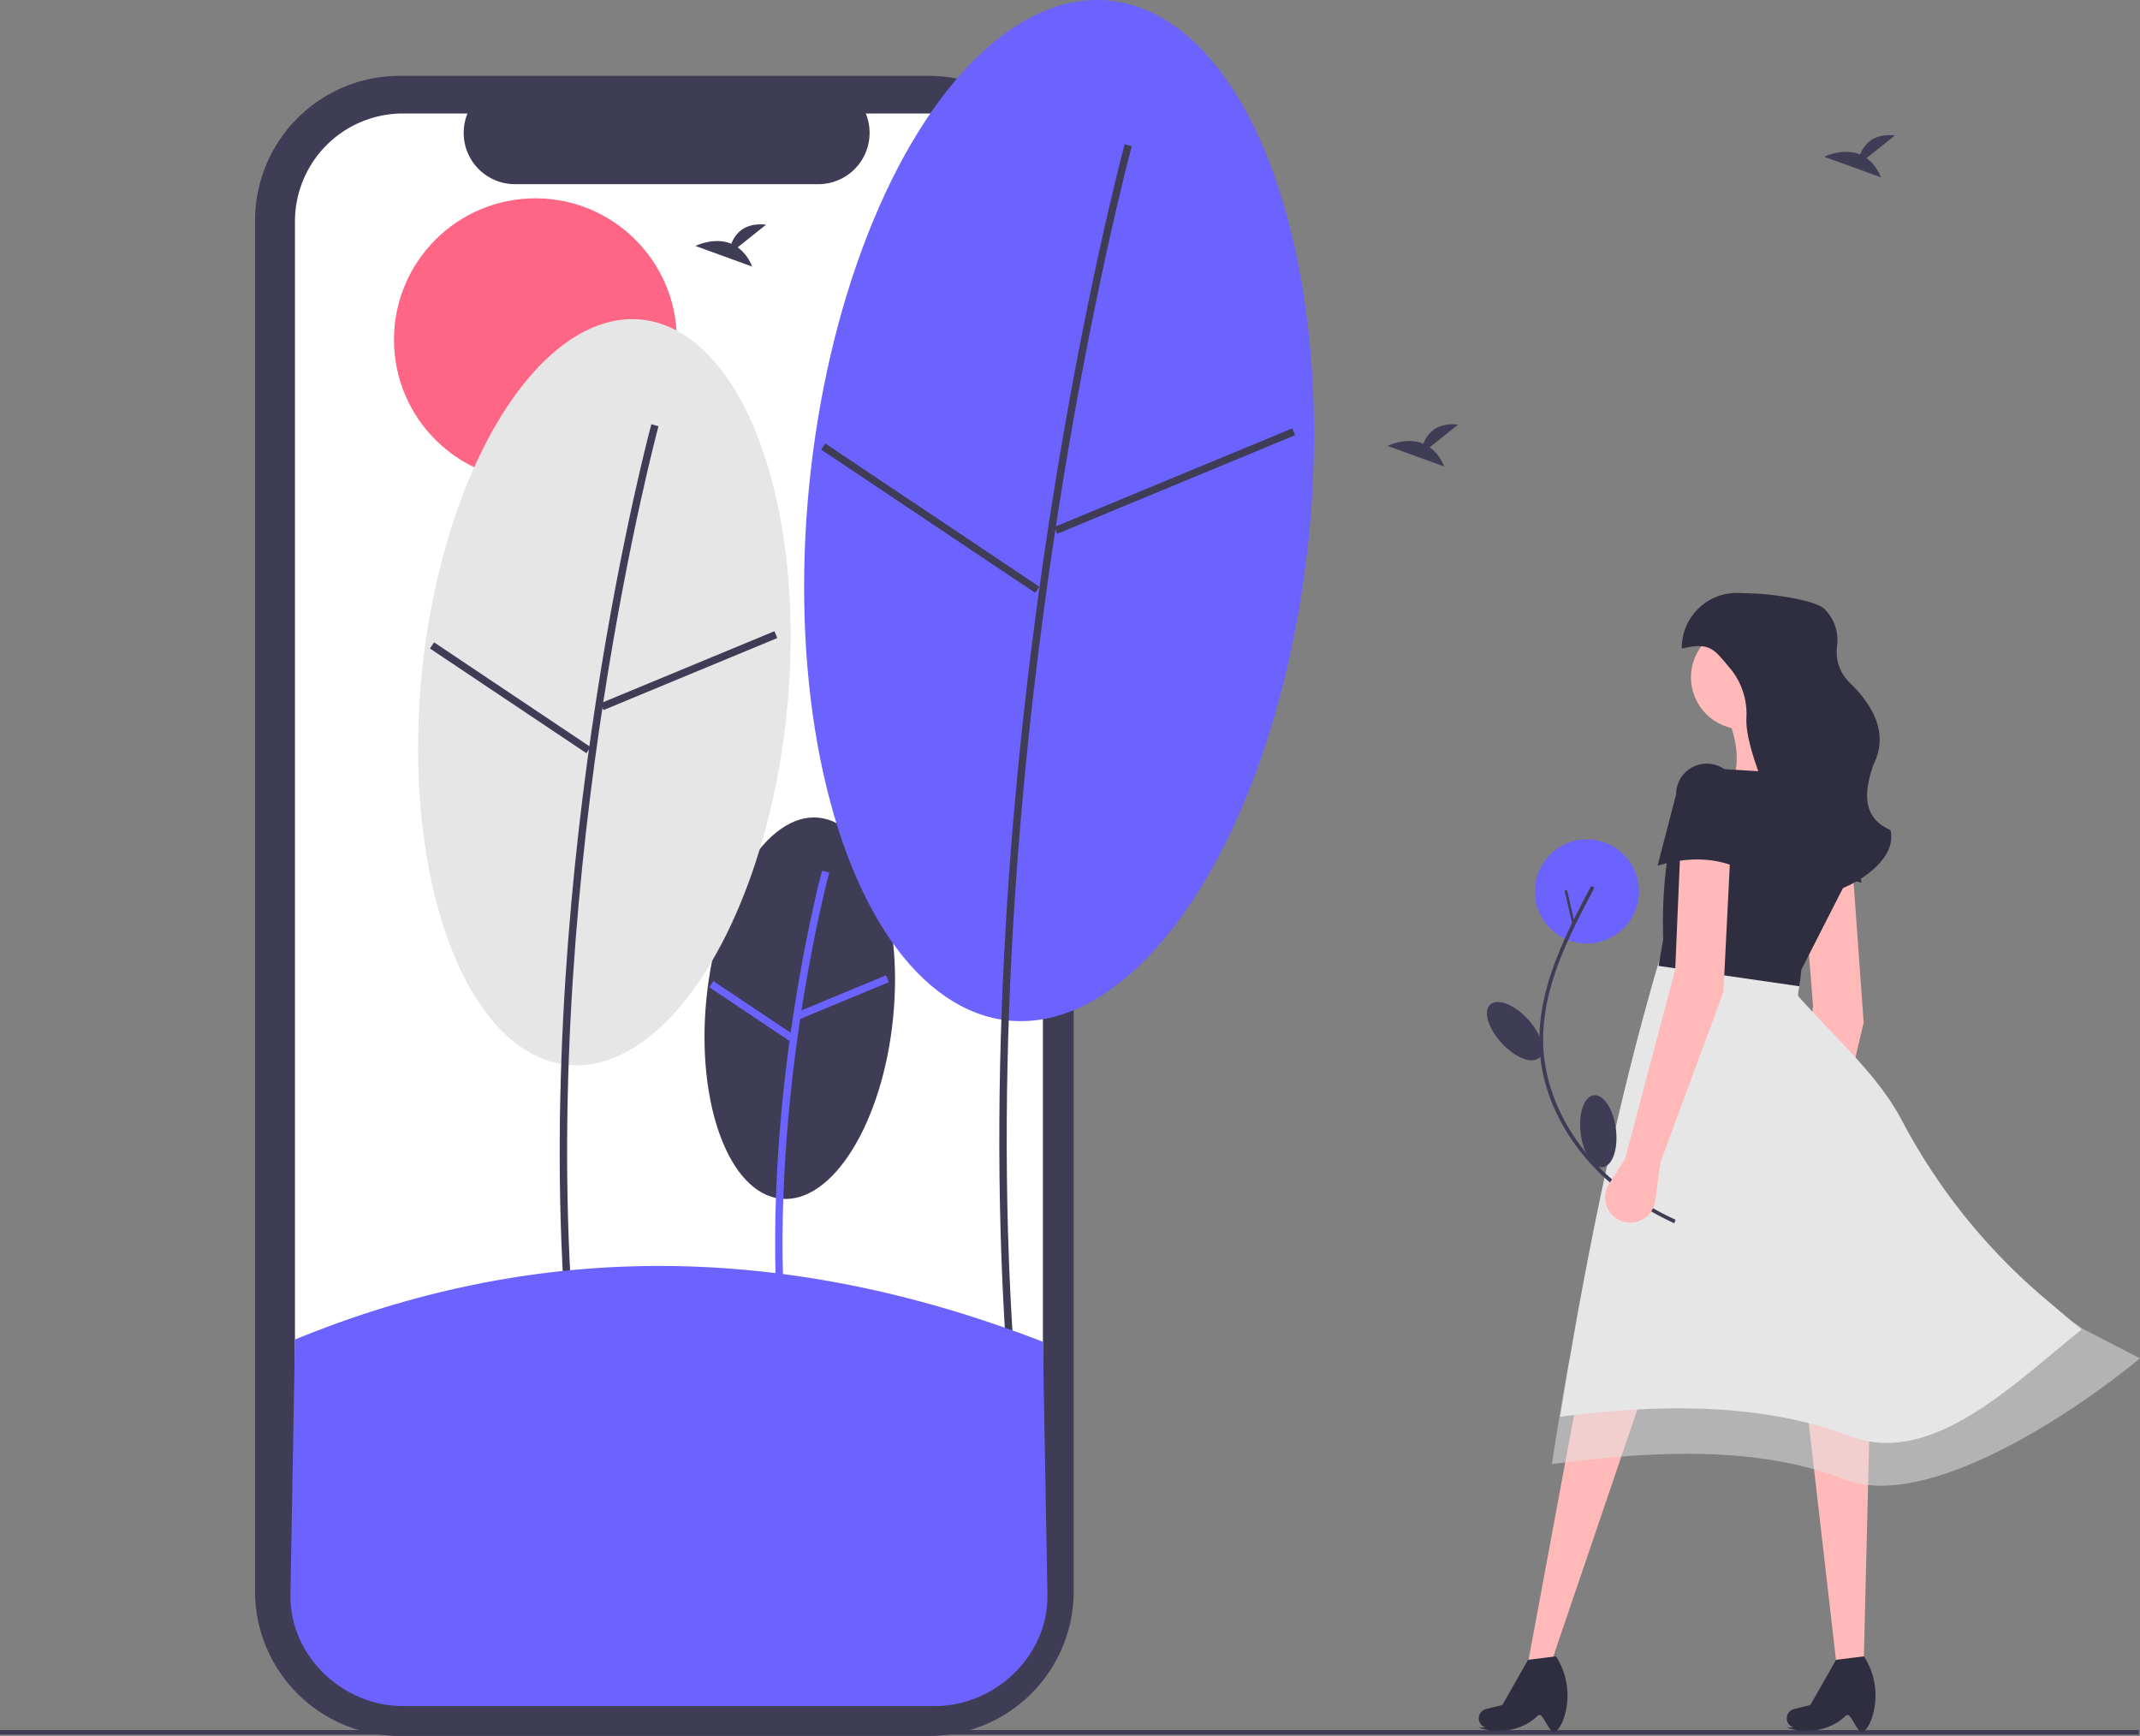 <svg id="b5c0e5b8-29e4-4820-a986-e08c8b5e3595"
     data-name="Layer 1"
     xmlns="http://www.w3.org/2000/svg"
     width="938.192"
     height="761.036"
     viewBox="0 0 938.192 761.036"
>
  <rect x="0" y="0" width="938.192" height="761.036" fill="#808080" stroke="none"/>
  <rect y="758.447"
        width="937.724"
        height="2"
        fill="#3f3d56"
  />
  <path d="M605.609,275.687h-3.999V166.142a63.402,63.402,0,0,0-63.402-63.402H306.121a63.402,63.402,0,0,0-63.402,63.402V767.116a63.402,63.402,0,0,0,63.402,63.402H538.208a63.402,63.402,0,0,0,63.402-63.402V353.664h3.999Z"
        transform="translate(-130.904 -69.482)"
        fill="#3f3d56"
  />
  <path d="M588.118,166.584v600.09a47.351,47.351,0,0,1-47.35,47.35h-233.21a47.342,47.342,0,0,1-47.34-47.35v-600.09a47.342,47.342,0,0,1,47.34-47.35h28.3a22.486,22.486,0,0,0,20.83,30.99h132.96a22.481,22.481,0,0,0,20.82-30.99h30.3A47.351,47.351,0,0,1,588.118,166.584Z"
        transform="translate(-130.904 -69.482)"
        fill="#fff"
  />
  <circle cx="234.724"
          cy="148.943"
          r="62"
          fill="#ff6584"
  />
  <ellipse cx="481.529"
           cy="511.478"
           rx="83.937"
           ry="41.137"
           transform="translate(-205.633 871.014) rotate(-84.369)"
           fill="#3f3d56"
  />
  <path d="M471.828,648.579c-6.697-99.992,19.199-196.412,19.461-197.374l3.136.855c-.261.957-26.013,96.871-19.354,196.303Z"
        transform="translate(-130.904 -69.482)"
        fill="#6c63ff"
  />
  <rect x="479.386"
        y="505.021"
        width="42.187"
        height="3.251"
        transform="translate(-286.744 160.731) rotate(-22.511)"
        fill="#6c63ff"
  />
  <rect x="458.801"
        y="491.625"
        width="3.251"
        height="42.188"
        transform="matrix(0.556, -0.831, 0.831, 0.556, -352.653, 540.753)"
        fill="#6c63ff"
  />
  <ellipse cx="395.866"
           cy="372.954"
           rx="164.171"
           ry="80.46"
           transform="translate(-145.035 660.834) rotate(-84.369)"
           fill="#e6e6e6"
  />
  <path d="M378.443,641.005c-13.081-195.316,37.5-383.648,38.013-385.527l3.136.855c-.511,1.875-50.948,189.701-37.905,384.456Z"
        transform="translate(-130.904 -69.482)"
        fill="#3f3d56"
  />
  <rect x="391.674"
        y="361.879"
        width="82.514"
        height="3.251"
        transform="translate(-237.088 123.964) rotate(-22.511)"
        fill="#3f3d56"
  />
  <rect x="352.968"
        y="334.124"
        width="3.251"
        height="82.514"
        transform="translate(-285.488 391.842) rotate(-56.212)"
        fill="#3f3d56"
  />
  <ellipse cx="595.206"
           cy="293.318"
           rx="224.655"
           ry="110.103"
           transform="translate(113.996 787.389) rotate(-84.369)"
           fill="#6c63ff"
  />
  <path d="M571.961,660.085c-17.893-267.175,51.297-524.795,51.997-527.366l3.136.855c-.7,2.566-69.745,259.68-51.89,526.295Z"
        transform="translate(-130.904 -69.482)"
        fill="#3f3d56"
  />
  <rect x="589.469"
        y="278.762"
        width="112.913"
        height="3.251"
        transform="translate(-189.038 199.177) rotate(-22.511)"
        fill="#3f3d56"
  />
  <rect x="537.102"
        y="240.183"
        width="3.251"
        height="112.913"
        transform="translate(-138.31 509.93) rotate(-56.212)"
        fill="#3f3d56"
  />
  <path d="M260.218,656.723l-2,112.502c0,26.619,23.19,48.199,49.34,48.199h233.21c26.15,0,49.35-21.58,49.35-48.199l-2-111.515C470.547,612.137,361.829,614.995,260.218,656.723Z"
        transform="translate(-130.904 -69.482)"
        fill="#6c63ff"
  />
  <path d="M757.734,265.558l12.413-9.928c-9.643-1.064-13.606,4.195-15.227,8.358-7.534-3.128-15.735.972-15.735.972l24.837,9.017A18.795,18.795,0,0,0,757.734,265.558Z"
        transform="translate(-130.904 -69.482)"
        fill="#3f3d56"
  />
  <path d="M454.331,177.908l12.413-9.928c-9.643-1.064-13.606,4.195-15.227,8.358-7.534-3.128-15.735.972-15.735.972l24.837,9.017A18.795,18.795,0,0,0,454.331,177.908Z"
        transform="translate(-130.904 -69.482)"
        fill="#3f3d56"
  />
  <path d="M949.215,138.803l12.413-9.928c-9.643-1.064-13.606,4.195-15.227,8.358-7.534-3.128-15.735.972-15.735.972l24.837,9.017A18.795,18.795,0,0,0,949.215,138.803Z"
        transform="translate(-130.904 -69.482)"
        fill="#3f3d56"
  />
  <path d="M929.591,595.447l-.211,16.913a11.038,11.038,0,0,1-13.331,10.66h0a11.038,11.038,0,0,1-7.649-15.594l5.652-11.716,11.717-85.025-4.497-56.815,21.998-1.054,4.678,64.988Z"
        transform="translate(-130.904 -69.482)"
        fill="#ffb9b9"
  />
  <polygon points="690.906 615.823 669.756 729.705 680.331 728.078 719.376 613.383 690.906 615.823"
           fill="#ffb9b9"
  />
  <polygon points="792.179 617.043 805.601 733.772 816.989 732.145 819.836 616.23 792.179 617.043"
           fill="#ffb9b9"
  />
  <path d="M1043.472,652.36c-30.32,24.359-65.824,60.136-101.172,46.807-36.887-13.908-79.458-14.788-127.405-8.576C826.347,618.762,840.488,550.798,858.821,488.859l61.008,9.761c.944,1.043-1.334,6.683-.407,7.728,17.149,19.313,34.64,34.282,45.21,54.174a263.09,263.09,0,0,0,62.1,77.674Z"
        transform="translate(-130.904 -69.482)"
        fill="#e6e6e6"
  />
  <path d="M1069.096,664.969c-30.32,25.048-93.887,66.863-129.236,53.158-36.887-14.302-80.678-13.18-128.625-6.792q3.413-22.011,7.281-43.743c10.392-58.367,199.818-37.865,225.363-15.639Z"
        transform="translate(-130.904 -69.482)"
        fill="#e6e6e6"
        opacity="0.5"
  />
  <path d="M946.994,456.458c-11.406-3.335-23.035-1.679-34.818,3.443l4.268-32.074a13.422,13.422,0,0,1,11.691-14.953h0a13.422,13.422,0,0,1,14.953,11.691Z"
        transform="translate(-130.904 -69.482)"
        fill="#2f2e41"
  />
  <circle cx="764.115"
          cy="296.954"
          r="22.776"
          fill="#ffb9b9"
  />
  <path d="M937.318,429.884l-50.027-11.795c7.426-10.676,5.907-23.19,0-36.605L911.695,376.604c2.701,9.259,5.978,17.731,10.575,24.403Z"
        transform="translate(-130.904 -69.482)"
        fill="#ffb9b9"
  />
  <path d="M919.829,501.874,858.008,492.926l2.056-11.578c-.975-30.163,3.996-54.853,13.4-75.46l54.501,3.254,0,0A40.506,40.506,0,0,1,939.675,457.222l-19.032,37.331Z"
        transform="translate(-130.904 -69.482)"
        fill="#2f2e41"
  />
  <path d="M812.67,828.558c-2.853,1.302-5.242-9.247-7.649-6.882-6.731,6.615-17.038,8.055-26.023,5.167l3.144-.035A4.208,4.208,0,0,1,779.491,821.325h0a4.208,4.208,0,0,1,2.919-2.605l7.158-1.79,11.24-19.766,12.249-1.55.309.506a31.584,31.584,0,0,1,3.385,25.826C815.733,825.21,814.346,827.793,812.67,828.558Z"
        transform="translate(-130.904 -69.482)"
        fill="#2f2e41"
  />
  <path d="M947.701,828.558c-2.853,1.302-5.242-9.247-7.649-6.882-6.731,6.615-17.038,8.055-26.023,5.167l3.144-.035a4.208,4.208,0,0,1-2.652-5.483h0a4.208,4.208,0,0,1,2.919-2.605l7.158-1.79,11.24-19.766,12.249-1.55.309.506a31.584,31.584,0,0,1,3.385,25.826C950.764,825.21,949.378,827.793,947.701,828.558Z"
        transform="translate(-130.904 -69.482)"
        fill="#2f2e41"
  />
  <path d="M923.369,462.422h-.583c-10.999-9.531-20.558-20.215-12.839-33.592-6.547-16.617-13.845-33.872-13.404-44.547a31.306,31.306,0,0,0-7.112-21.766c-6.957-8.126-8.505-11.756-21.211-8.682v0a24.076,24.076,0,0,1,24.948-24.394l7.938.289c6.072.221,25.48,2.703,29.646,6.71a19.332,19.332,0,0,1,5.534,16.255c-.779,6.626,1.312,12.476,6.896,17.381,10.692,11.056,15.102,22.528,9.04,34.694-4.576,12.879-4.357,23.479,7.446,28.575h0v0C963.502,448.057,938.572,462.422,923.369,462.422Z"
        transform="translate(-130.904 -69.482)"
        fill="#2f2e41"
  />
  <ellipse cx="794.988"
           cy="521.532"
           rx="7.782"
           ry="15.878"
           transform="translate(-273.666 608.982) rotate(-42.766)"
           fill="#3f3d56"
  />
  <circle cx="695.701"
          cy="390.804"
          r="22.828"
          fill="#6c63ff"
  />
  <path d="M864.941,605.754a120.265,120.265,0,0,1-28.33-17.975c-17.276-14.936-29.82-36.372-30.754-59.539-.896-22.233,8.525-43.134,18.491-62.454q1.881-3.646,3.8-7.271c.486-.923,1.995-.303,1.506.626-10.338,19.62-21.186,40.354-22.167,62.978-1.034,23.847,10.617,46.578,27.955,62.444a117.266,117.266,0,0,0,30.034,19.643"
        transform="translate(-130.904 -69.482)"
        fill="#3f3d56"
  />
  <rect x="818.538"
        y="459.589"
        width="1.087"
        height="15.273"
        transform="translate(-215.051 126.871) rotate(-13.008)"
        fill="#3f3d56"
  />
  <ellipse cx="831.608"
           cy="565.389"
           rx="7.782"
           ry="15.878"
           transform="translate(-194.692 38.193) rotate(-7.135)"
           fill="#3f3d56"
  />
  <path d="M858.821,579.151,856.556,595.913a11.038,11.038,0,0,1-14.527,8.961h0a11.038,11.038,0,0,1-5.697-16.408l7.034-10.942,21.963-82.971,2.44-56.941,21.963,1.627-3.254,65.075Z"
        transform="translate(-130.904 -69.482)"
        fill="#ffb9b9"
  />
  <path d="M892.579,449.814c-10.916-4.696-22.66-4.466-34.978-.813l8.134-31.317a13.422,13.422,0,0,1,13.422-13.422h0a13.422,13.422,0,0,1,13.422,13.422Z"
        transform="translate(-130.904 -69.482)"
        fill="#2f2e41"
  />
</svg>
